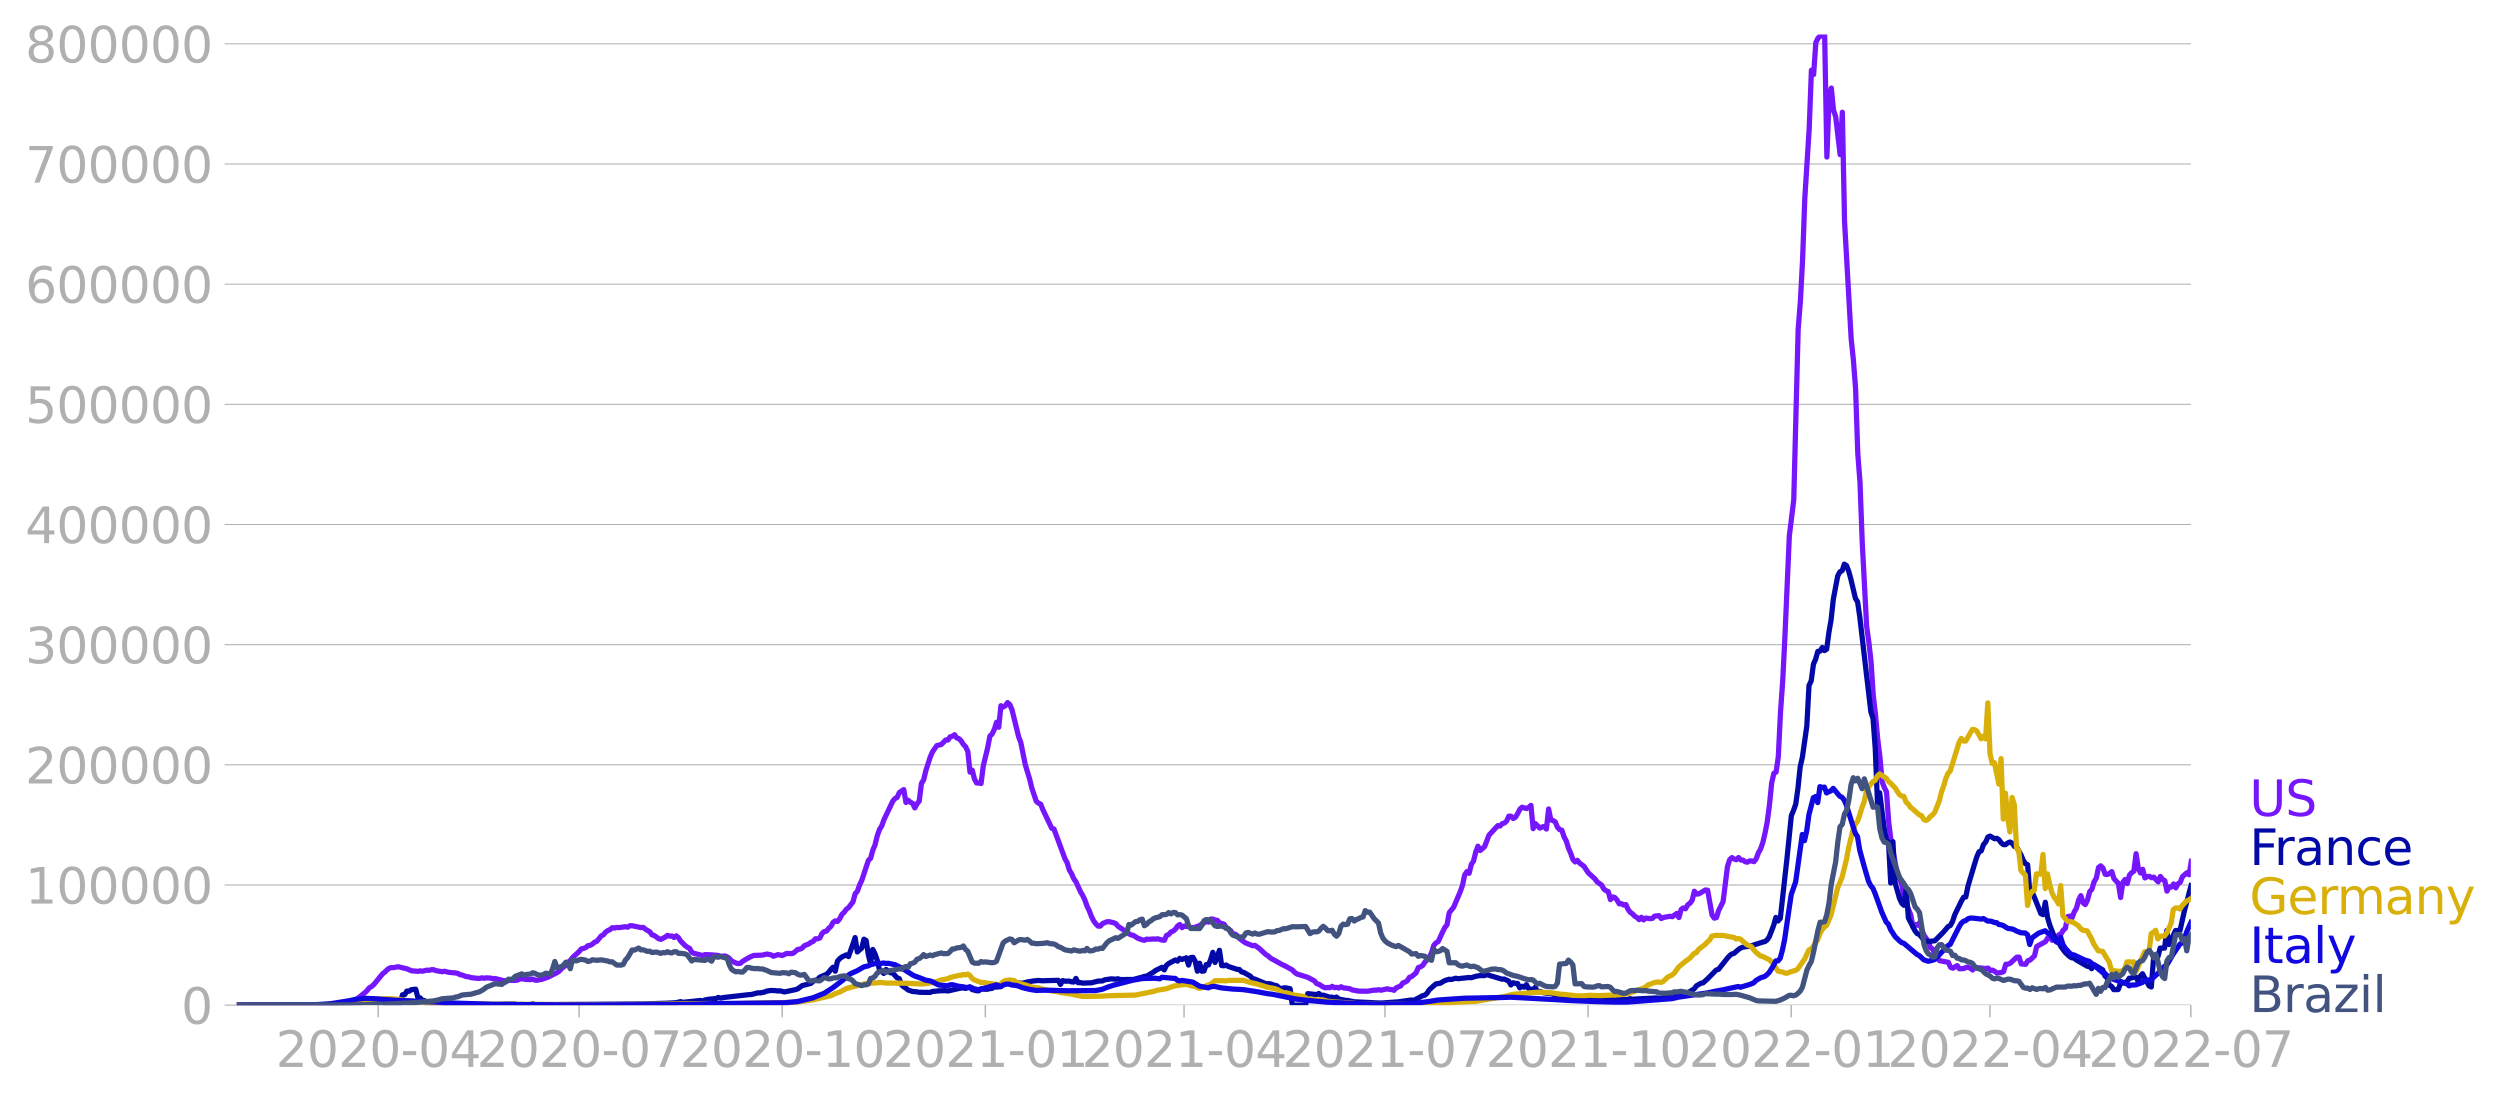 <svg xmlns:xlink="http://www.w3.org/1999/xlink" width="951.91" height="419.722" viewBox="0 0 713.933 314.791" xmlns="http://www.w3.org/2000/svg"><defs><style>*{stroke-linejoin:round;stroke-linecap:butt}</style></defs><g id="figure_1"><path d="M0 314.791h713.933V0H0v314.791z" style="fill:none" id="patch_1"/><g id="axes_1"><path d="M67.645 287.042h558V9.842h-558v277.2z" style="fill:none" id="patch_2"/><g id="matplotlib.axis_1"><g id="xtick_1"><g id="line2d_1"><defs><path id="mf3d13dfa58" d="M0 0v3.5" style="stroke:#b0b0b0;stroke-width:.4"/></defs><use xlink:href="#mf3d13dfa58" x="107.998" y="287.042" style="fill:#b0b0b0;stroke:#b0b0b0;stroke-width:.4"/></g><g style="fill:#b0b0b0" transform="matrix(.14 0 0 -.14 78.75 304.68)" id="text_1"><defs><path id="DejaVuSans-32" d="M1228 531h2203V0H469v531q359 372 979 998 621 627 780 809 303 340 423 576 121 236 121 464 0 372-261 606-261 235-680 235-297 0-627-103-329-103-704-313v638q381 153 712 231 332 78 607 78 725 0 1156-363 431-362 431-968 0-288-108-546-107-257-392-607-78-91-497-524-418-433-1181-1211z" transform="scale(.016)"/><path id="DejaVuSans-30" d="M2034 4250q-487 0-733-480-245-479-245-1442 0-959 245-1439 246-480 733-480 491 0 736 480 246 480 246 1439 0 963-246 1442-245 480-736 480zm0 500q785 0 1199-621 414-620 414-1801 0-1178-414-1799Q2819-91 2034-91q-784 0-1198 620-414 621-414 1799 0 1181 414 1801 414 621 1198 621z" transform="scale(.016)"/><path id="DejaVuSans-2d" d="M313 2009h1684v-512H313v512z" transform="scale(.016)"/><path id="DejaVuSans-34" d="M2419 4116 825 1625h1594v2491zm-166 550h794V1625h666v-525h-666V0h-628v1100H313v609l1940 2957z" transform="scale(.016)"/></defs><use xlink:href="#DejaVuSans-32"/><use xlink:href="#DejaVuSans-30" x="63.623"/><use xlink:href="#DejaVuSans-32" x="127.246"/><use xlink:href="#DejaVuSans-30" x="190.869"/><use xlink:href="#DejaVuSans-2d" x="254.492"/><use xlink:href="#DejaVuSans-30" x="290.576"/><use xlink:href="#DejaVuSans-34" x="354.199"/></g></g><g id="xtick_2"><use xlink:href="#mf3d13dfa58" x="165.374" y="287.042" style="fill:#b0b0b0;stroke:#b0b0b0;stroke-width:.4" id="line2d_2"/><g style="fill:#b0b0b0" transform="matrix(.14 0 0 -.14 136.126 304.68)" id="text_2"><defs><path id="DejaVuSans-37" d="M525 4666h3000v-269L1831 0h-659l1594 4134H525v532z" transform="scale(.016)"/></defs><use xlink:href="#DejaVuSans-32"/><use xlink:href="#DejaVuSans-30" x="63.623"/><use xlink:href="#DejaVuSans-32" x="127.246"/><use xlink:href="#DejaVuSans-30" x="190.869"/><use xlink:href="#DejaVuSans-2d" x="254.492"/><use xlink:href="#DejaVuSans-30" x="290.576"/><use xlink:href="#DejaVuSans-37" x="354.199"/></g></g><g id="xtick_3"><use xlink:href="#mf3d13dfa58" x="223.381" y="287.042" style="fill:#b0b0b0;stroke:#b0b0b0;stroke-width:.4" id="line2d_3"/><g style="fill:#b0b0b0" transform="matrix(.14 0 0 -.14 194.133 304.68)" id="text_3"><defs><path id="DejaVuSans-31" d="M794 531h1031v3560L703 3866v575l1116 225h631V531h1031V0H794v531z" transform="scale(.016)"/></defs><use xlink:href="#DejaVuSans-32"/><use xlink:href="#DejaVuSans-30" x="63.623"/><use xlink:href="#DejaVuSans-32" x="127.246"/><use xlink:href="#DejaVuSans-30" x="190.869"/><use xlink:href="#DejaVuSans-2d" x="254.492"/><use xlink:href="#DejaVuSans-31" x="290.576"/><use xlink:href="#DejaVuSans-30" x="354.199"/></g></g><g id="xtick_4"><use xlink:href="#mf3d13dfa58" x="281.387" y="287.042" style="fill:#b0b0b0;stroke:#b0b0b0;stroke-width:.4" id="line2d_4"/><g style="fill:#b0b0b0" transform="matrix(.14 0 0 -.14 252.14 304.68)" id="text_4"><use xlink:href="#DejaVuSans-32"/><use xlink:href="#DejaVuSans-30" x="63.623"/><use xlink:href="#DejaVuSans-32" x="127.246"/><use xlink:href="#DejaVuSans-31" x="190.869"/><use xlink:href="#DejaVuSans-2d" x="254.492"/><use xlink:href="#DejaVuSans-30" x="290.576"/><use xlink:href="#DejaVuSans-31" x="354.199"/></g></g><g id="xtick_5"><use xlink:href="#mf3d13dfa58" x="338.133" y="287.042" style="fill:#b0b0b0;stroke:#b0b0b0;stroke-width:.4" id="line2d_5"/><g style="fill:#b0b0b0" transform="matrix(.14 0 0 -.14 308.885 304.68)" id="text_5"><use xlink:href="#DejaVuSans-32"/><use xlink:href="#DejaVuSans-30" x="63.623"/><use xlink:href="#DejaVuSans-32" x="127.246"/><use xlink:href="#DejaVuSans-31" x="190.869"/><use xlink:href="#DejaVuSans-2d" x="254.492"/><use xlink:href="#DejaVuSans-30" x="290.576"/><use xlink:href="#DejaVuSans-34" x="354.199"/></g></g><g id="xtick_6"><use xlink:href="#mf3d13dfa58" x="395.509" y="287.042" style="fill:#b0b0b0;stroke:#b0b0b0;stroke-width:.4" id="line2d_6"/><g style="fill:#b0b0b0" transform="matrix(.14 0 0 -.14 366.261 304.68)" id="text_6"><use xlink:href="#DejaVuSans-32"/><use xlink:href="#DejaVuSans-30" x="63.623"/><use xlink:href="#DejaVuSans-32" x="127.246"/><use xlink:href="#DejaVuSans-31" x="190.869"/><use xlink:href="#DejaVuSans-2d" x="254.492"/><use xlink:href="#DejaVuSans-30" x="290.576"/><use xlink:href="#DejaVuSans-37" x="354.199"/></g></g><g id="xtick_7"><use xlink:href="#mf3d13dfa58" x="453.516" y="287.042" style="fill:#b0b0b0;stroke:#b0b0b0;stroke-width:.4" id="line2d_7"/><g style="fill:#b0b0b0" transform="matrix(.14 0 0 -.14 424.268 304.68)" id="text_7"><use xlink:href="#DejaVuSans-32"/><use xlink:href="#DejaVuSans-30" x="63.623"/><use xlink:href="#DejaVuSans-32" x="127.246"/><use xlink:href="#DejaVuSans-31" x="190.869"/><use xlink:href="#DejaVuSans-2d" x="254.492"/><use xlink:href="#DejaVuSans-31" x="290.576"/><use xlink:href="#DejaVuSans-30" x="354.199"/></g></g><g id="xtick_8"><use xlink:href="#mf3d13dfa58" x="511.523" y="287.042" style="fill:#b0b0b0;stroke:#b0b0b0;stroke-width:.4" id="line2d_8"/><g style="fill:#b0b0b0" transform="matrix(.14 0 0 -.14 482.275 304.68)" id="text_8"><use xlink:href="#DejaVuSans-32"/><use xlink:href="#DejaVuSans-30" x="63.623"/><use xlink:href="#DejaVuSans-32" x="127.246"/><use xlink:href="#DejaVuSans-32" x="190.869"/><use xlink:href="#DejaVuSans-2d" x="254.492"/><use xlink:href="#DejaVuSans-30" x="290.576"/><use xlink:href="#DejaVuSans-31" x="354.199"/></g></g><g id="xtick_9"><use xlink:href="#mf3d13dfa58" x="568.269" y="287.042" style="fill:#b0b0b0;stroke:#b0b0b0;stroke-width:.4" id="line2d_9"/><g style="fill:#b0b0b0" transform="matrix(.14 0 0 -.14 539.02 304.68)" id="text_9"><use xlink:href="#DejaVuSans-32"/><use xlink:href="#DejaVuSans-30" x="63.623"/><use xlink:href="#DejaVuSans-32" x="127.246"/><use xlink:href="#DejaVuSans-32" x="190.869"/><use xlink:href="#DejaVuSans-2d" x="254.492"/><use xlink:href="#DejaVuSans-30" x="290.576"/><use xlink:href="#DejaVuSans-34" x="354.199"/></g></g><g id="xtick_10"><use xlink:href="#mf3d13dfa58" x="625.645" y="287.042" style="fill:#b0b0b0;stroke:#b0b0b0;stroke-width:.4" id="line2d_10"/><g style="fill:#b0b0b0" transform="matrix(.14 0 0 -.14 596.397 304.68)" id="text_10"><use xlink:href="#DejaVuSans-32"/><use xlink:href="#DejaVuSans-30" x="63.623"/><use xlink:href="#DejaVuSans-32" x="127.246"/><use xlink:href="#DejaVuSans-32" x="190.869"/><use xlink:href="#DejaVuSans-2d" x="254.492"/><use xlink:href="#DejaVuSans-30" x="290.576"/><use xlink:href="#DejaVuSans-37" x="354.199"/></g></g></g><g id="matplotlib.axis_2"><g id="ytick_1"><path d="M67.645 287.042h558" clip-path="url(#pce2266fb86)" style="fill:none;stroke:#b0b0b0;stroke-width:.3;stroke-linecap:square" id="line2d_11"/><g id="line2d_12"><defs><path id="m2bb32ec527" d="M0 0h-3.5" style="stroke:#b0b0b0;stroke-width:.3"/></defs><use xlink:href="#m2bb32ec527" x="67.645" y="287.042" style="fill:#b0b0b0;stroke:#b0b0b0;stroke-width:.3"/></g><use xlink:href="#DejaVuSans-30" style="fill:#b0b0b0" transform="matrix(.14 0 0 -.14 51.737 292.361)" id="text_11"/></g><g id="ytick_2"><path d="M67.645 252.727h558" clip-path="url(#pce2266fb86)" style="fill:none;stroke:#b0b0b0;stroke-width:.3;stroke-linecap:square" id="line2d_13"/><use xlink:href="#m2bb32ec527" x="67.645" y="252.727" style="fill:#b0b0b0;stroke:#b0b0b0;stroke-width:.3" id="line2d_14"/><g style="fill:#b0b0b0" transform="matrix(.14 0 0 -.14 7.2 258.046)" id="text_12"><use xlink:href="#DejaVuSans-31"/><use xlink:href="#DejaVuSans-30" x="63.623"/><use xlink:href="#DejaVuSans-30" x="127.246"/><use xlink:href="#DejaVuSans-30" x="190.869"/><use xlink:href="#DejaVuSans-30" x="254.492"/><use xlink:href="#DejaVuSans-30" x="318.115"/></g></g><g id="ytick_3"><path d="M67.645 218.411h558" clip-path="url(#pce2266fb86)" style="fill:none;stroke:#b0b0b0;stroke-width:.3;stroke-linecap:square" id="line2d_15"/><use xlink:href="#m2bb32ec527" x="67.645" y="218.411" style="fill:#b0b0b0;stroke:#b0b0b0;stroke-width:.3" id="line2d_16"/><g style="fill:#b0b0b0" transform="matrix(.14 0 0 -.14 7.2 223.73)" id="text_13"><use xlink:href="#DejaVuSans-32"/><use xlink:href="#DejaVuSans-30" x="63.623"/><use xlink:href="#DejaVuSans-30" x="127.246"/><use xlink:href="#DejaVuSans-30" x="190.869"/><use xlink:href="#DejaVuSans-30" x="254.492"/><use xlink:href="#DejaVuSans-30" x="318.115"/></g></g><g id="ytick_4"><path d="M67.645 184.096h558" clip-path="url(#pce2266fb86)" style="fill:none;stroke:#b0b0b0;stroke-width:.3;stroke-linecap:square" id="line2d_17"/><use xlink:href="#m2bb32ec527" x="67.645" y="184.096" style="fill:#b0b0b0;stroke:#b0b0b0;stroke-width:.3" id="line2d_18"/><g style="fill:#b0b0b0" transform="matrix(.14 0 0 -.14 7.2 189.415)" id="text_14"><defs><path id="DejaVuSans-33" d="M2597 2516q453-97 707-404 255-306 255-756 0-690-475-1069Q2609-91 1734-91q-293 0-604 58T488 141v609q262-153 574-231 313-78 654-78 593 0 904 234t311 681q0 413-289 645-289 233-804 233h-544v519h569q465 0 712 186t247 536q0 359-255 551-254 193-729 193-260 0-557-57-297-56-653-174v562q360 100 674 150t592 50q719 0 1137-327 419-326 419-882 0-388-222-655t-631-370z" transform="scale(.016)"/></defs><use xlink:href="#DejaVuSans-33"/><use xlink:href="#DejaVuSans-30" x="63.623"/><use xlink:href="#DejaVuSans-30" x="127.246"/><use xlink:href="#DejaVuSans-30" x="190.869"/><use xlink:href="#DejaVuSans-30" x="254.492"/><use xlink:href="#DejaVuSans-30" x="318.115"/></g></g><g id="ytick_5"><path d="M67.645 149.78h558" clip-path="url(#pce2266fb86)" style="fill:none;stroke:#b0b0b0;stroke-width:.3;stroke-linecap:square" id="line2d_19"/><use xlink:href="#m2bb32ec527" x="67.645" y="149.78" style="fill:#b0b0b0;stroke:#b0b0b0;stroke-width:.3" id="line2d_20"/><g style="fill:#b0b0b0" transform="matrix(.14 0 0 -.14 7.2 155.1)" id="text_15"><use xlink:href="#DejaVuSans-34"/><use xlink:href="#DejaVuSans-30" x="63.623"/><use xlink:href="#DejaVuSans-30" x="127.246"/><use xlink:href="#DejaVuSans-30" x="190.869"/><use xlink:href="#DejaVuSans-30" x="254.492"/><use xlink:href="#DejaVuSans-30" x="318.115"/></g></g><g id="ytick_6"><path d="M67.645 115.465h558" clip-path="url(#pce2266fb86)" style="fill:none;stroke:#b0b0b0;stroke-width:.3;stroke-linecap:square" id="line2d_21"/><use xlink:href="#m2bb32ec527" x="67.645" y="115.465" style="fill:#b0b0b0;stroke:#b0b0b0;stroke-width:.3" id="line2d_22"/><g style="fill:#b0b0b0" transform="matrix(.14 0 0 -.14 7.2 120.784)" id="text_16"><defs><path id="DejaVuSans-35" d="M691 4666h2478v-532H1269V2991q137 47 274 70 138 23 276 23 781 0 1237-428 457-428 457-1159 0-753-469-1171Q2575-91 1722-91q-294 0-599 50Q819 9 494 109v635q281-153 581-228t634-75q541 0 856 284 316 284 316 772 0 487-316 771-315 285-856 285-253 0-505-56-251-56-513-175v2344z" transform="scale(.016)"/></defs><use xlink:href="#DejaVuSans-35"/><use xlink:href="#DejaVuSans-30" x="63.623"/><use xlink:href="#DejaVuSans-30" x="127.246"/><use xlink:href="#DejaVuSans-30" x="190.869"/><use xlink:href="#DejaVuSans-30" x="254.492"/><use xlink:href="#DejaVuSans-30" x="318.115"/></g></g><g id="ytick_7"><path d="M67.645 81.15h558" clip-path="url(#pce2266fb86)" style="fill:none;stroke:#b0b0b0;stroke-width:.3;stroke-linecap:square" id="line2d_23"/><use xlink:href="#m2bb32ec527" x="67.645" y="81.15" style="fill:#b0b0b0;stroke:#b0b0b0;stroke-width:.3" id="line2d_24"/><g style="fill:#b0b0b0" transform="matrix(.14 0 0 -.14 7.2 86.469)" id="text_17"><defs><path id="DejaVuSans-36" d="M2113 2584q-425 0-674-291-248-290-248-796 0-503 248-796 249-292 674-292t673 292q248 293 248 796 0 506-248 796-248 291-673 291zm1253 1979v-575q-238 112-480 171-242 60-480 60-625 0-955-422-329-422-376-1275 184 272 462 417 279 145 613 145 703 0 1111-427 408-426 408-1160 0-719-425-1154Q2819-91 2113-91q-810 0-1238 620-428 621-428 1799 0 1106 525 1764t1409 658q238 0 480-47t505-140z" transform="scale(.016)"/></defs><use xlink:href="#DejaVuSans-36"/><use xlink:href="#DejaVuSans-30" x="63.623"/><use xlink:href="#DejaVuSans-30" x="127.246"/><use xlink:href="#DejaVuSans-30" x="190.869"/><use xlink:href="#DejaVuSans-30" x="254.492"/><use xlink:href="#DejaVuSans-30" x="318.115"/></g></g><g id="ytick_8"><path d="M67.645 46.834h558" clip-path="url(#pce2266fb86)" style="fill:none;stroke:#b0b0b0;stroke-width:.3;stroke-linecap:square" id="line2d_25"/><use xlink:href="#m2bb32ec527" x="67.645" y="46.834" style="fill:#b0b0b0;stroke:#b0b0b0;stroke-width:.3" id="line2d_26"/><g style="fill:#b0b0b0" transform="matrix(.14 0 0 -.14 7.2 52.153)" id="text_18"><use xlink:href="#DejaVuSans-37"/><use xlink:href="#DejaVuSans-30" x="63.623"/><use xlink:href="#DejaVuSans-30" x="127.246"/><use xlink:href="#DejaVuSans-30" x="190.869"/><use xlink:href="#DejaVuSans-30" x="254.492"/><use xlink:href="#DejaVuSans-30" x="318.115"/></g></g><g id="ytick_9"><path d="M67.645 12.519h558" clip-path="url(#pce2266fb86)" style="fill:none;stroke:#b0b0b0;stroke-width:.3;stroke-linecap:square" id="line2d_27"/><use xlink:href="#m2bb32ec527" x="67.645" y="12.519" style="fill:#b0b0b0;stroke:#b0b0b0;stroke-width:.3" id="line2d_28"/><g style="fill:#b0b0b0" transform="matrix(.14 0 0 -.14 7.2 17.838)" id="text_19"><defs><path id="DejaVuSans-38" d="M2034 2216q-450 0-708-241-257-241-257-662 0-422 257-663 258-241 708-241t709 242q260 243 260 662 0 421-258 662-257 241-711 241zm-631 268q-406 100-633 378-226 279-226 679 0 559 398 884 399 325 1092 325 697 0 1094-325t397-884q0-400-227-679-226-278-629-378 456-106 710-416 255-309 255-755 0-679-414-1042Q2806-91 2034-91q-771 0-1186 362-414 363-414 1042 0 446 256 755 257 310 713 416zm-231 997q0-362 226-565 227-203 636-203 407 0 636 203 230 203 230 565 0 363-230 566-229 203-636 203-409 0-636-203-226-203-226-566z" transform="scale(.016)"/></defs><use xlink:href="#DejaVuSans-38"/><use xlink:href="#DejaVuSans-30" x="63.623"/><use xlink:href="#DejaVuSans-30" x="127.246"/><use xlink:href="#DejaVuSans-30" x="190.869"/><use xlink:href="#DejaVuSans-30" x="254.492"/><use xlink:href="#DejaVuSans-30" x="318.115"/></g></g></g><path d="m67.645 287.042 28.373-.097 2.522-.184 1.26-.311 1.892-.964 2.522-2.022.631-.6.63-.792.631-.354.63-.54 2.523-3.091.63-.475.63-.643.631-.472.63-.179.631.006 1.261-.256 2.522.598 1.261.546 1.892.18.63-.145.63.11 1.262-.309.63.056.63-.175.631-.027.63.266 1.262.222.63.111.63-.143 1.262.313 1.891.185.63.096.631.378.63.113 1.262.476.63.031.63.22 1.892.224.63.001.631-.158.63.14.631-.137 1.261.086.631.19.63-.071 2.523.634 1.891-.142.63.062 1.262-.086.63-.327.63-.067 1.262.192 1.26.034.631-.125.63.277.631.043.63-.19.631-.053 1.892-.67 2.522-1.277.63-.431.63-.695 1.262-.994.63-.882.63-.438.631-.837 1.892-1.739.63-.767.63-.12.631-.255.63-.53.631-.091.63-.363.631-.548.63-.231 1.262-1.562.63-.314.63-.794.631-.413.63-.28.631-.547.63.117.631-.19.631.058 1.891-.262.631.143.63-.425.631.006 2.522.53.63-.066.631.518 1.261.753.63.884.631.155 1.261.924.63.196 1.262-.663.63-.487.63.23.631-.043.63.418.631-.468.63.566.631.96 1.261 1.267.63.459.631.32.63 1.104.631.33 2.522.623.63-.264 1.892.072 1.892.165.63.264 1.261-.117.63.245.631.432.63.747 1.262.589.63.182.63-.097.631-.547 1.892-1.132 1.261-.56 2.522-.103 1.261-.313 1.261.259.63.384 1.262-.464 1.26.251 1.262-.59 1.26.05.631-.123 1.261-1.085.63-.08.631-.299.63-.675 1.262-.505.63-.456.63-.277.631-.74.63.026.631-.258.63-1.265.631-.57.63-.11.631-.789.63-.563.631-1.154.63-.432.631.163.63-.759.631-1.263.63-.573.631-.891.63-.44 1.262-1.671.63-2.331.63-.676.631-1.803.63-1.334 1.892-5.721.63-.578.631-2.325.63-1.506.631-2.571.631-1.814.63-.982.631-1.771 2.522-5.297.63-.773.631-.336.63-1.394 1.262-.84.63 3.678.63-.635.631.568.63.306.631 1.304.63-1.155.631-.782.63-5.048.631-1.016.63-2.637 1.262-3.898.63-1.468 1.261-1.793 1.261-.297 1.261-1.305.63.036.631-.921.63-.162.631-.444.63.916.631.216.63.636.631.999.63.655.631 1.338.63 5.92.631-.567.63 2.511.631 1.155.63-.002.631.154.63-5.007 1.262-5.224.63-3.306.63-.598.631-1.318.63-2.033.631 1.414.63-6.135.631.37.63-.366.631-.905.631.542.63 1.492 1.892 7.685.63 1.681 1.262 6.278 1.26 4.165.631 2.61 1.261 3.721.63.55.631.29.63 1.564 1.892 3.974.63 1.338.631.21 3.153 8.505.63 1.149.63 2.084.631 1.061.63 1.426.631.895 1.261 2.776.63 1.036.631 1.34.63 1.773.631 1.296.63 1.677.631 1.246.63.832.631.64.63-.002.631-.718 1.261-.533.63-.013 1.262.294.63.247.63.757 2.523 1.672.63.498.63.311.631.143 1.261.806 1.261.465.631.114.63-.34.631.07 1.261-.103.63.048.631-.1 1.261.367.63.06.631-1.397.63-.257.631-.722.63-.255.631-.536.63-.904.631-.433.63.893.631-.452.63.115.631-.04.63.411 1.262-.115.63-.306.63-.158.631-.526.63-.277.631-.467.63.24.631-.883.63.009.631.298.63.063.631.737 1.261.356.63.902.631.552.63.356.631 1.01.63.024.631.445.63.797 1.262.947.63.387 1.892.745.63-.115 1.261.909 1.892 1.738.63.377.631.6 3.153 1.757 1.26.604 1.892 1.06.63.657.631.467 3.153.98 1.891 1.025.63.765.631.183 1.261.8.63.215.631-.112.63.065.631-.382.63.383.631-.09.63.177.631-.357.63.315 1.262.149.63.113.63.327 1.892.347 2.522.036 1.892-.316.63.016.63-.148.631.162 1.892-.416.63.194.63.017.631.23.63-.727 1.262-.518.63-.874.631-.23.63-.367.631-1.005.63-.209 1.262-1.08.63-1.496.63-.196.631-.42.63-.952.631-.647.63-.815.631-1.204.63-2.093.631-.718.63-.374 1.262-2.736.63-1.267.63-.785.631-3.463 1.261-1.556 1.892-4.442.63-1.82.63-2.964.631-.937.63.475.631-2.521.63-.983.631-2.55.63-1.685.631 1.23 1.261-1.078 1.261-3.302 2.522-2.73.63.127.631-.68.63-.19.631-.557.63-1.4.631.02.63.652.631-.382.63-1.03.631-1.25.63-.565 1.262.386.63-.344.631-.564.63 6.642.631-1.432 1.261 1.29.63-.322.631-.158.63.743.631-5.738.63 3.126.631.18.63.375.631 1.527.63.694.631.17.63 1.911.631 1.16.63 2.054.631 1.452.63 1.769.631.71.63-.463.631.777 1.261.929 1.261 1.898 1.892 1.709.63.859 1.261.886.63 1.147.631.46.63.25.631 2.297.63-.753.631.182.63.714.631 1.075.63-.046.631.392.63-.141.631 1.406.63.826.631.434.63.664.631.36.63.613.631-.668.63.748.631-.536 1.261.188.63-.092.631-.645 1.261-.136.631.832.63-.311 1.892-.335.63.123 1.262-.935.63 1.166.63-2.287.631-.446.63.241.631-1.141.63-.437.631-.872.63-2.558.631.816.63-.07 1.892-1.106.63.062 1.262 7.057.63.923.63-.162.631-2.044 1.261-2.514 1.261-10.036.63-1.951.631-.59.63.422.631.188.63-.627.631.702.63.02.631.478.63.14.631-.382.63.022.631.199.63-.843.631-1.688.63-1.136.631-1.809.63-2.674.631-3.265.63-4.798.631-6.277.63-2.738.631-.339.63-4.372.631-12.771.63-8.952.631-12.666 1.261-28.73 1.261-10.278 1.261-48.758.631-7.869.63-11.976.631-17.459 1.261-20 .63-16.615.631 1.218.63-9.118.631-1.29 1.261-1.025.63.257.631 34.745.63-16.771.631-2.917.63 6.312.631 1.91 1.261 10.793.63-12.11.631 31.2 1.892 33.46.63 6.073.63 8.21.631 18.563.63 8.195.631 17.01 1.261 24.053.63 4.52.631 5.612.63 9.615.631 5.454.63 6.934.631 5.084.63 7.168.631 1.694.63 1.234.631 8.664.63 5.064 1.892 10.193.63 1.003.631 1.731.63 4.289.631 1.07 1.261 3.161.63 3.474.631-.785.63.235.631-.775.631 2.1.63 1.552.631.906.63 1.135.631 1.593.63.285.631 1.704 1.261 1.606 2.522.475.63 1.408.631.266 1.261-.735.63.9 1.262-.053.63-.337.63-.009.631.251.63.5.631-.739 3.153.325.63-.13.63.696.631-.116.63.345.631.493 1.261-.16.63-.245.631-2.099.63-.045.631-.234 1.892-1.765.63-.004.63 1.942 1.262.117.63-1.035.63-.173 1.262-1.205.63-2.678 2.522-1.388.63-1.035.631-.768.631 1.413 1.261-.367.63-1.202.631-.21.63-1.08.631-.553.63-3.315.631-.188.63.535.631-1.736.63-1.015.631-2.364.63-1.249.631 2.028.63.528.631-1.292.63-2.386.631-.703.63-2.136.631-1.038.63-3.026.631-.482.63.615.631 1.776.63.076.631-.311.63-.507.631 2.01 1.261 1.372.63 4.009.631-4.284.63-.853.631 1.166.63-2.43.631-.673.63-.44.631-4.99.63 4.11.631 1.385.63-1.04.631 2.452.63-.37.631-.086.63.396.631-.165 1.261 1.35.63-1.543.631.868.63.326.631 2.993.63-1.202.631.041.63-.884.631 1.115.63-1.163.631-.446.631-1.593 1.261-1.106.63.563.631-3.823h0" clip-path="url(#pce2266fb86)" style="fill:none;stroke:#7516fd;stroke-width:1.5;stroke-linecap:square" id="line2d_29"/><path d="m67.645 287.042 27.742-.091 4.414-.334 1.26-.064 1.892-.23 1.892-.275.63-.145 1.262-.063.63-.264.63-.093.631.09.63-.07.631 1.064 1.261.17.63.305h1.892l.63-.523.631-2.446.63-.024.631-1.026.63.032.631-.431 1.261-.132.63 2.434.631.034.63.725.631.069.63.7.631-.045 1.261.127 1.261-.084.63.16.631-.144 1.261.156.63.013 1.262.252.63-.274 10.088.28 5.045-.15 1.891.008.63.167 1.262-.05 1.26.055 1.262-.052.63-.19.63.197 6.936-.016 23.96-.17 6.935-.216 2.522-.143 1.261-.302.63.202 1.892-.197 1.892-.197 1.26-.138.631.171.63-.315 1.262-.228 1.891-.161.63-.334.631.201 1.261-.214 6.936-.79.63-.024 1.892-.496.63.039 1.262-.256.63-.278 1.261-.173 1.261.056.63.101.631-.055 1.261.321 3.153-.657.63-.214 1.261-.92 2.522-.656.63-.606 1.262-.493.63-.679 1.892-.798.63-.542.63-.843.631-.644.63 1.138.631-2.878.63-.69.631-.498 1.261-.61.63.498 1.262-3.56.63-1.87.63 4.101 1.262-1.11.63-2.528.63.373.631 4.15.63 2.451.631-4.045.63 1.238.631 1.805.631 2.681 1.261 1.115.63-1.127.631.371.63.577.631.043 1.261 1.39.63.244.631 1.75.63.592.631.382.63.514 1.262.42 1.26.109.631.124 3.153.038.63-.274 1.892-.173 1.891-.07.63.114 3.784-.86.63-.006.63.134 1.262-.378.63.703 1.261.335.63.018.631-.565 1.261.129.63-.019.631-.177.63-.048.631-.458.63.065 1.262-.111.63-.82.63-.168 4.415-.018h.63l1.261-.347 1.892-.297 1.26-.113 1.262.083 1.26-.05 1.892-.045 1.261-.032.63 1.166.631-1.097.63.17 1.262-.017.63.212.63.049.631-1.033.63 1.221.631-.031.63.149 2.523-.084 1.891-.487 1.261-.042.63-.318 1.262-.195.63-.085 1.261.099.63-.132.631.232 3.783-.023 2.522-.666.631-.227.63-.045 1.892-1.112.63-.492 1.892-.938.63.752.631-1.318.63-.519 1.892-1.005.63.328.631-.785.63.31 1.262-.48.63 2.08.63-2.132.631-.083.63 1.112.631 2.849.63-2.273.631 2.28.63-.06.631-1.827.63.11.631-1.523.63-2.088.631 2.892 1.261-3.468.63 4.34.631.09.63-.243.631.42 2.522.827.63.037.631.674.63.166 1.892 1.072.63.715.631.107 2.522 1.053.63.24 1.262.062 1.261.446.63.11.631.593.63.25.631-.24.63-.003 1.262.245.63 4.7h3.783l.63-3.293 2.523.273.63-.328.63.554.631-.08 1.892.622.63-.04.63.188.631-.207.63.543 1.892.391.63.023 1.892.379 6.936.346 1.26-.012 4.414-.313 3.784-.535.63.13 2.522-1.348.63-.144.631-.552.63-.986 1.892-1.68 1.261-.192 1.261-.748 1.261-.403.63.092 1.262-.375.63.138 3.153-.343.63.068 1.261-.4 1.261-.232 1.261.03.63-.303 4.414 1.314.63-.04 1.262.59.63 1.103.63-.633.631.18.63.01.631 1.27.63-.462.631.27.63-.723.631 1.093 1.261.385.631-.712.63 1.334.631-.195 1.261.431 1.261.155.63.005 1.262.455 3.152.614.63-.33.631.346 7.566.652.63-.17 3.784.036.63.398.63-.218 1.262-.076 1.891.015.63-.22.631.166 2.522-.15 4.414-.22.63.229 2.522-.558 1.262-.126.63-.512 1.261-.24.63.255 1.262-.44.63-.051 1.892-1.152.63-.852 1.261-.75.63-.099 1.262-1.122 2.522-2.575.63-.157 2.522-3.181.63-.705.631-.518.63-.151 1.262-1.114.63-.414.63-.26 1.262-.203.63-.023 3.783-1.224.63-.148.631-.464.63-.912 1.262-3.27.63-2.259.63 1.019.631-.753 1.261-11.315.63-5.633 1.262-12.382.63-1.507.631-1.814.63-4.519.631-6.083.63-2.763 1.262-8.852.63-11.651.63-1.297.631-4.747.63-1.45.631-2.23.63-.073.631-1.026.63.88.631-.427.63-4.728.631-3.661.63-5.83 1.262-6.688.63-1.153.63-.335.631-1.866.63.433.631 1.653.63 2.311 1.262 5.349.63 1.03.63 4.345 3.153 27.043.63 1.941.631 8.63.63 15.393.631-2.84 1.261 9.987.63 3.377.631.796.63 11.604.631-11.807.63 11.8 1.262 4.437.63 1.35.63.595.631-4.685.63 8.303 1.892 3.672.63.805.631.231 1.261 1.583.631.354 1.261.016 1.261-.161 2.522-2.553 1.261-1.497.63-.31.631-1.16.63-1.894 1.892-3.903.63-1.09.631-.094.63-3.128 1.892-6.336.63-2.03.631-1.417.63-.258.631-1.789.63-.733.631-1.43.63-.267 1.262.75.63-.113.63.389.631.888.63.522.631.003.63-.474.631-.264.63.322.631.931.63.22 1.262 2.21.63 1.48.63 1.03.631.28.63 8.102.631-.455 2.522 6.33.63.282.631-3.53.63 4.314.631 2.156 1.261 3.266.631 1.09.63.26.631 1.49 1.261 1.734 1.261 1.19.63.362.631.069.63.522 3.153 1.819.63.069.631.624.63-1.171 2.523 1.5.63 1.744.63.561.631 2.076.63.324.631.957 1.261-.026.63-1.683 1.892-.557.63-.996.631-.077.63-.202.631-.076.63 1.153.631-1.357.63-.725 1.892 3.473.63.304.631-8.086.63.092.631-.634.63-2.477 1.262-.004.63-4.998.63 3.975 1.892-3.994h1.261l1.261-5.648 1.892-7.157h0" clip-path="url(#pce2266fb86)" style="fill:none;stroke:#0309a6;stroke-width:1.5;stroke-linecap:square" id="line2d_30"/><path d="m67.645 287.042 27.742-.099 3.783-.226 3.783-.67 3.153-.669 5.044-.203 2.522.209 5.044.688 4.414.235 8.827.4 27.112.16 3.783-.026 5.044.062 14.502-.052 19.545-.273 3.783.06 5.044-.048 16.394-.375 5.044-.696 5.044-1.16 1.26-.612 1.262-.436 1.891-.995 1.892-.527 1.26-.304 2.523-.599 3.783-.27.63-.045 1.261.17 1.262.008 4.413.034 4.414.22 1.26-.112 1.262-.211.63-.022 1.892-.57.63-.25 1.892-.336.63-.338 2.522-.617.63-.014.631-.25.63.147.631-.259.63.404.631.826.63.442 1.892.715.63-.017 2.523.438 1.26.109.631.302.63-.438.631-.588.63-.325 1.262-.175 1.261.14.63.466.631.295 2.522.66 1.261.455 1.261.19.63.02 1.262.38 3.152.635.63.015 1.262.335 2.522.323 3.783.786 5.044-.068 1.891-.105 2.522-.101 5.675-.119 5.044-1.017 1.261-.393 1.261-.198 1.261-.215 1.892-.671 1.26-.275 1.892-.242.63-.016.631.115.63.244 1.262.198.63.362.63.19.631-.175 1.892-.802.63-.193 1.261-1.031 2.522.02.63.059.631-.157 4.414-.008 1.891.61 1.892.426 3.152.966 1.892.332.63.222 1.892.936 1.261.168 1.892.567 1.26.127 1.262.247 1.26.706 3.153.33.63-.113.631.082 1.261.36 3.783.329 2.522.12 2.522.286 5.044.143 8.197-.016 5.675-.18 14.501-.65 8.197-1.4 2.522-.61 5.674-.504 1.892-.134 2.522.16 1.261.073 1.892.332 1.26.087 3.784.414 1.891-.006 1.892-.154 1.26.075 1.892.006 5.044-.22 1.892-.2.63-.09 3.783-1.402.63-.182.631-.304.63-.586 1.892-.718.63-.151.631-.017.631.138.63-.29 1.261-1.221 1.262-.613.63-.54 1.261-1.742 1.892-1.596 1.26-.897 1.262-1.389.63-.212.63-.924 1.892-1.448.63-.69.631-.519.63-1.149 1.262-.239 1.26.042.631-.015 2.522.48.63.074.631.475.63-.118.631.127 1.261 1.17.63.462 1.262.556.63.897.63.683 1.262 1.04.63.16 1.892.917.63.576.63.762 1.262 1.953 1.26.222.631.275.63.106 1.262-.49 1.261-.344.63-.465 1.892-2.722 1.261-2.624.63-.33.631-.742.63-1.055.631-.837.63-1.76.631-1.084.63-.782.631-.436 1.261-2.971 1.892-7.721 1.26-3.048 1.262-5.11.63-3.412 1.261-5.083.63-1.644.631-.731.63-1.748.631-2.182.63-1.617.631-2.877.63-1.404 1.262-1.527.63-.342.63-1.262.631-.576 1.892 1.212.63.921.63.508 1.262 1.3 1.26 2 .631.35.63.127.631 1.633.63.535.631.947.63.456 1.262 1.146.63.565.631.186.63 1.11.631.277.63-.336.631-.803.63-.44.631-.788 1.261-3.144.63-2.553.631-1.728.63-2.2.631-1.456.63-.684 2.523-8.139.63-1.135.63.727.631.003 1.892-3.323.63.066.63.402 1.262 2.225.63-.749.63.748.631-10.25.63 14.537.631 2.724.63-.194 1.262 6.102.63-7.267.63 17.266.631-7.389.63 6.912.631 4.137.63-9.826.631 2.046.63 12.322.631.902.63 5.544.631.77.63.505.631 8.723.63-2.938.631-1.027.63-.238.631-4.78 1.261.05.63-5.605.631 9.735.63-4.188.631 2.946.631 2.343.63 1.346.631.787.63 1.14.631-5.226.63 8.608 1.262 1.548.63.158.63.034.631.292 1.261.824.63.788.631.51 1.261.166 1.261 2.268.63 1.483 1.262 1.94 1.26.166 1.892 3.124.63 2.307 1.262.172 1.26.15.631-.286.63-.431.631-2.002.63-.055.631.133.63-.128.631 2.948 2.522-5.798 1.261-.098.63-5.103.631-.377.63-.564.631 2.44.63-.732 1.262-.077.63-.846 1.261-2.8.63-3.924.631-.445h.63l.631.301.631-.943 1.261-1.374.63-.24.631-.458h0" clip-path="url(#pce2266fb86)" style="fill:none;stroke:#d8b009;stroke-width:1.5;stroke-linecap:square" id="line2d_31"/><path d="m67.645 287.042 22.068-.107 3.783-.243 1.26-.11 5.045-.81 1.891-.416 2.522-.253 2.523.085 5.674.44 12.61.554 3.153.22 13.24.423 20.177.141 3.152-.01 3.783.018 27.112-.099 4.414-.153 3.783-.117 20.176-.233 3.783-.359 4.414-1.089 2.522-1.02.63-.244 2.522-1.617 3.153-2.397 1.26-1.179.631-.423 1.892-.836 1.891-1.1 1.261-.281.63-.336 1.892-.44.631.125 1.261-.17.63.143.631-.065 1.261.268.63.122 1.892.933 3.153 1.992.63.321 1.261.442 1.892.75 1.26.218.631.22 1.261.696.63.264 2.523.184.63-.236.63-.06 1.892.477 1.261.132.63.18.631.009.63-.179 1.262.592 1.26.215.631-.112 1.261-.422.63-.07.631-.26 1.261-.313.63-.202 1.262.477.63-.4.63-.214.631-.085.631.056.63.223 1.261.125.631.18 1.261.48 1.892.448 1.891.314 1.892-.07 2.522.036 4.413.124 8.197-.063 1.891-.372 1.261-.512 1.892-.637 5.674-1.453 1.261-.208 1.261-.254 3.784-.075 1.26.165.631-.453 3.153.312.63.021.63.569.631.132.63-.13 2.523.384.63.109 1.892 1.15 2.522.484.63-.278.63-.122.631.013 1.892.403 3.152.328 1.261.053 1.892.125 3.783.573 3.152.582 1.261.149 6.936 1.401 3.783.421 5.044.448 13.24.583 6.936-.03 5.045-.265 3.783-.503 2.522-.415 7.566-.506 8.196-.162 2.522-.043 2.522-.086 12.61.686 4.414.268 5.675.24 4.413.141 3.153.073 3.152-.019 12.61-.978 1.892-.437 8.197-1.206 2.522-.53 1.891-.338 4.414-.96.63.21 2.522-.75 1.261-.499.63-.666 1.262-.742 1.26-.421.631-.496.63-.644 1.262-1.984.63-1.31.63-.028.631-.716.63-2.33.631-3.023 1.261-8.632.631-4.239 1.261-3.603 1.892-13.532.63 1.763.63-2.759.631-4.633 1.261-4.855.63-.35.631 1.71.63-4.539.631.226.63-.09.631 1.668.63-.373.631-.233.63-.7 1.892 2.247.63.28.631.826.63 1.472 1.892 6.078.63 1.881.631.983.63 3.822 1.262 4.642 1.26 4.299.631 1.233.63.786.631 1.514 1.892 5.286 1.26 2.822.631.63.63 1.539 1.262 1.958 1.26 1.241.631.497.63.21 3.784 3.208.63.304 1.261 1.187 1.261.423 1.262-.295.63-.215 3.783-3.978.63-.345 2.523-4.992.63-1.031.63-.566.631-.184.63-.514.631-.206.63-.014 1.892.21.63.092.631-.166 1.261.747.63-.032.631.157.63.275.631.011.63.558.631.075.63.208 1.262.803 1.26.182.631.239.63.357 1.262.484 1.26.076.631.496.63 2.78.631-1.855 1.892-1.388 1.891-.684.63.589.631.292 1.261 1.537.631.748.63.305.631-1.59.63 2 .631 1.045 1.261 1.385.63.508.631.081 3.153 1.48 1.26.35 3.784 3.214.63.184.63.695.631.333.63.483 1.892.675.63.107 1.262.556.63.154.63.595.631-.205 1.261-.057 1.892-.675.63-.604.63.017 1.262-.286 1.891-1.702 1.892-2.04.63-.306 1.892-3.228 1.891-2.805.631-.398.63-1.024.631-1.99 1.261-2.808h0" clip-path="url(#pce2266fb86)" style="fill:none;stroke:#1007e1;stroke-width:1.5;stroke-linecap:square" id="line2d_32"/><path d="m67.645 287.042 35.939-.107 5.675-.17 5.674-.265 3.153-.146 1.26-.119 4.414-.391 1.261-.28 1.261-.343 3.153-.249.63-.23.63-.082 1.262-.508 1.891-.187.63-.037 2.523-.728 1.26-.75.631-.53 2.522-1.003 1.892.206.63-.5.631-.25.63-.75.631.06.63-.114.631-.753 1.261-.465.63-.256.631.418.63-.233 1.262-.109.63-.377.63.16.631.383 1.261.184 1.261-.616 1.261.296.63-1.558.631-2.073.63 1.794 1.262-.3.63-.496.63-.782.631.548.63 1.304.631-2.582.63.326.631-.008.63-.284.631-.144 1.261.255.63.377.631-.142.63-.345 1.262.148 1.26-.13 1.892.337.63.25.631-.035 1.261.926 1.261.02.631-.197.63-1.275.631-.669 1.261-2.16.63.036 1.262-.605.63.525.63-.036 1.262.472.63-.068.63.387 1.262-.146 1.26.388.631-.238.63.066.631-.314.63.283.631.06.63-.33h.631l.63.466.631-.014 1.261.165.63.311 1.262 1.707.63-.442 3.153.3.63-.576 1.261.782.63-1.31 1.262.181.63-.223 1.261.391.63-.006.631 1.995.63 1.252.631.46.63.296.631-.098.63.15.631.032.63-.544.631-.773.631-.01.63.214 1.261.149.631-.07.63.146.631-.02 1.261.439 1.261.601 2.522.214.63-.185 1.262.06.63.248.63-.45 1.262.16.63.44.63.249.631-.036.63-.17 1.262 1.744.63.151.63-.176.631-.042.63.145.631.007 1.261-.9.63.098.631.278.63-.07.631-.205 1.261-.11.63-.305 1.262-.217.63.277.63.58.631.1.63.508.631.755 1.261.387.63.204.631-.225.63-.015.631-.253.63-1.561.631-.144.63-.494.631-.907.631-.419 1.261-.28.63.535.631-.417 2.522-.488.63-.118.631.047.63-.485.631-.246.63.258.631-1.042.63-.152.631-.271.63-.856.631-.188.63-.454.631-.694.63.55 1.262-.43.63.206.63-.3 1.892-.507.63.216 1.262-.029.63-.565.63-.743.631-.015.63-.29 1.262-.133.63-.423.63 1.002.631.514 1.261 3.058.63.337 1.262.024.63-.486.63.183.631-.086 1.892.246.63-.084.63-.339 1.892-5.205.63-.58 1.262-.591.63.131.631.963 1.261-.812.63-.117 1.262.2.63-.228.63.46.631.612.63.008.631.142 1.261-.052 1.261-.103.63-.142.631.254 1.261.13.63.261.631.508.63.18 1.262.716 1.891.328.63-.328 1.262.307.63.07.63-.223.631.136.63-.69.631.681.63.007.631-.158.63-.368.631.06.63-.296.631.084 1.261-1.616.63-.551 1.892-.905.63.19 1.892-1.194.63-.416.631-2.369.63.186 1.262-.988.63-.052.631-.488.63-.169.631 1.875.63-.38.631-.703.63-.352.631-.532.63-.284 1.262-.334.63-.571.63.021.631-.11.63-.507.631.388.63-.419.631.024.63.655.631-.06.63.106 1.262 1.052.63 2.076.63.718 2.523.024.63-.918.63-1.334.631-.336 1.261.27 1.261 1.542.63.182.631-.098.63.016.631.154.63.49.631.031.63 1.131.631.74 1.892.692 1.26-.318.631-1.005.63-.134 1.262.483.63-.324.63.31.631.044 2.522-.755.631.131 1.261-.022.63-.379.631-.052 1.261-.512.63.035 1.892-.592 1.261.036 2.522-.1 1.261 2.04.63-.39.631-.146.63.043.631-.239.63-.786.631-.565.63.525.631.696.63.054.631-.152.63 1.137.631.56.63-.744.631-2.115.63-.594.631.165.63-.146.631-1.54.63-.082.631.723.63-.448.631-.204.63-.372.631-.133.63-1.82.631.448.63-.006 1.262 1.845 1.26 1.273.631 2.858.63 1.483.631.76.63.562 1.262.66 1.26.411.631-.344 3.153 1.8.63.644 1.262-.107.63.761.63-.24 1.262.239.63.854.63.012.631.28.63-3.147.631.705.63-.074.631-.23.63-.61 1.262.792.63 3.272 1.892.002.63.543.63.32.631.09 1.261-.33.63.316.631.163.63-.145 1.262.428 1.26.975.631.007 1.261-.304.63-.232 1.262-.067.63.195.63-.009.631.125.63.353.631.5 1.892.682 1.26.271 1.892.642 1.261.332.631-.069.63.13 1.261 1.215.631-.284 1.261.672.63.236 1.892.12.63-.128.631-.926.63-5.447 1.892-.184.63-.947.631.516.63.818.631 5.442 1.892-.061.63.77.63.145 1.892.087.63-.106.631-.258.63-.082.631.36 1.892-.106.63.222.63.725.631.5.63-.031 1.892.564.63-.114 1.262-.648.63-.086.63.044.631-.105 1.892.149.63-.07.63.162 2.523.207.63.364 1.892.046 1.892-.145.63-.289.63.066 1.262-.191 1.891.358.63.257 1.262.295 1.26.165 1.262-.107.63-.288 3.153.143.63-.017 1.261.105 2.522.017 1.261-.068 1.261.262 2.522.716 1.892.78.63.132 5.044.116 1.261-.384 1.261-.581 1.261-.753.631-.005.63.155.631-.23.63-.497.631-.641.63-1.138 1.262-4.835.63-1.365.63-1.092.631-2.651 1.261-6.233.63-2.344.631.036.63-.177.631-1.983.63-3.29.631-5.277 1.261-6.474.63-5.713.631-4.388.63-.65.631-2.938.63-1.09.631-2.937.63-4.387.631-1.985.63.9.631-.748 1.261 2.982.63-2.816 2.523 8.119.63-.306.63.321.631 6.104.63 2.685.631 1.135.63.159.631.502.63 2.563 2.523 6.907 1.26 1.808.631 1.064.63.547.631 1.187 1.261 3.771.63.666.631 1.005.631 3.981.63 5.086.631 1.75.63.935.631.35.63.564.631-.075.63-2.56.631-.888.63-.046 1.262 1.584.63.094.63.235.631 1.215.63-.095.631.836.63.1.631.4.63.021.631.208.63.4.631.049.63.335.631.872.63.505 1.262.348 1.26 1.241 1.262.662.63.601.63.168.631-.228.63.129 1.262.56 1.26-.37h.631l1.261.45.63.009.631.154 1.261 1.735.63.229.631-.027.63.404.631-.495 1.261.473.63-.213.631-.054.63.098.631-.392.63.774.631-.061 1.892-.821 2.522-.011.63-.275 1.262.04.63-.157.63.064.631-.163.63.016.631-.288.63-.134.631-.015.63-.186 1.262 2.135.63 1.046.63-1.711.631.85.63-1.103.631.036.63-1.609.631-.704.63-1.438.631.975.63-1.189.631 1.01 1.261-.973.63-1.304.631-.586.63.218.631 1.188.63.402 1.262-3.1.63-.423.63-.186.631-.995.63-1.363.631-.575.63.856.631 1.305.63-1.014.631 2.21.63 2.769.631 1.362.63.575.631-5.026.63-.976.631-.08 1.261-6.491h1.261l.631 1.742.63-.602.631 3.525.63-3.873.631-.768h0" clip-path="url(#pce2266fb86)" style="fill:none;stroke:#42537f;stroke-width:1.5;stroke-linecap:square" id="line2d_33"/><g style="fill:#7516fd" transform="matrix(.14 0 0 -.14 642.385 233.02)" id="text_20"><defs><path id="DejaVuSans-55" d="M556 4666h635V1831q0-750 271-1080 272-329 882-329 606 0 878 329 272 330 272 1080v2835h634V1753q0-912-452-1378Q3225-91 2344-91q-885 0-1337 466-451 466-451 1378v2913z" transform="scale(.016)"/><path id="DejaVuSans-53" d="M3425 4513v-616q-359 172-678 256-319 85-616 85-515 0-795-200t-280-569q0-310 186-468 186-157 705-254l381-78q706-135 1042-474t336-907q0-679-455-1029Q2797-91 1919-91q-331 0-705 75-373 75-773 222v650q384-215 753-325 369-109 725-109 540 0 834 212 294 213 294 607 0 343-211 537t-692 291l-385 75q-706 140-1022 440-315 300-315 835 0 619 436 975t1201 356q329 0 669-60 341-59 697-177z" transform="scale(.016)"/></defs><use xlink:href="#DejaVuSans-55"/><use xlink:href="#DejaVuSans-53" x="73.193"/></g><g style="fill:#0309a6" transform="matrix(.14 0 0 -.14 642.385 247.02)" id="text_21"><defs><path id="DejaVuSans-46" d="M628 4666h2681v-532H1259V2759h1850v-531H1259V0H628v4666z" transform="scale(.016)"/><path id="DejaVuSans-72" d="M2631 2963q-97 56-211 82-114 27-251 27-488 0-749-317t-261-911V0H581v3500h578v-544q182 319 472 473 291 155 707 155 59 0 131-8 72-7 159-23l3-590z" transform="scale(.016)"/><path id="DejaVuSans-61" d="M2194 1759q-697 0-966-159t-269-544q0-306 202-486 202-179 548-179 479 0 768 339t289 901v128h-572zm1147 238V0h-575v531q-197-318-491-470T1556-91q-537 0-855 302-317 302-317 808 0 590 395 890 396 300 1180 300h807v57q0 397-261 614t-733 217q-300 0-585-72-284-72-546-216v532q315 122 612 182 297 61 578 61 760 0 1135-394 375-393 375-1193z" transform="scale(.016)"/><path id="DejaVuSans-6e" d="M3513 2113V0h-575v2094q0 497-194 743-194 247-581 247-466 0-735-297-269-296-269-809V0H581v3500h578v-544q207 316 486 472 280 156 646 156 603 0 912-373 310-373 310-1098z" transform="scale(.016)"/><path id="DejaVuSans-63" d="M3122 3366v-538q-244 135-489 202t-495 67q-560 0-870-355-309-354-309-995t309-996q310-354 870-354 250 0 495 67t489 202V134Q2881 22 2623-34q-257-57-548-57-791 0-1257 497-465 497-465 1341 0 856 470 1346 471 491 1290 491 265 0 518-55 253-54 491-163z" transform="scale(.016)"/><path id="DejaVuSans-65" d="M3597 1894v-281H953q38-594 358-905t892-311q331 0 642 81t618 244V178Q3153 47 2828-22t-659-69q-838 0-1327 487-489 488-489 1320 0 859 464 1363 464 505 1252 505 706 0 1117-455 411-454 411-1235zm-575 169q-6 471-264 752-258 282-683 282-481 0-770-272t-333-766l2050 4z" transform="scale(.016)"/></defs><use xlink:href="#DejaVuSans-46"/><use xlink:href="#DejaVuSans-72" x="50.27"/><use xlink:href="#DejaVuSans-61" x="91.383"/><use xlink:href="#DejaVuSans-6e" x="152.662"/><use xlink:href="#DejaVuSans-63" x="216.041"/><use xlink:href="#DejaVuSans-65" x="271.021"/></g><g style="fill:#d8b009" transform="matrix(.14 0 0 -.14 642.385 261.02)" id="text_22"><defs><path id="DejaVuSans-47" d="M3809 666v1253H2778v519h1656V434q-365-259-806-392-440-133-940-133-1094 0-1712 639-617 640-617 1780 0 1144 617 1783 618 639 1712 639 456 0 867-113 411-112 758-331v-672q-350 297-744 447t-828 150q-857 0-1287-478-429-478-429-1425 0-944 429-1422 430-478 1287-478 334 0 596 58 263 58 472 180z" transform="scale(.016)"/><path id="DejaVuSans-6d" d="M3328 2828q216 388 516 572t706 184q547 0 844-383 297-382 297-1088V0h-578v2094q0 503-179 746-178 244-543 244-447 0-707-297-259-296-259-809V0h-578v2094q0 506-178 748t-550 242q-441 0-701-298-259-298-259-808V0H581v3500h578v-544q197 322 472 475t653 153q382 0 649-194 267-193 395-562z" transform="scale(.016)"/><path id="DejaVuSans-79" d="M2059-325q-243-625-475-815-231-191-618-191H506v481h338q237 0 368 113 132 112 291 531l103 262L191 3500h609L1894 763l1094 2737h609L2059-325z" transform="scale(.016)"/></defs><use xlink:href="#DejaVuSans-47"/><use xlink:href="#DejaVuSans-65" x="77.49"/><use xlink:href="#DejaVuSans-72" x="139.014"/><use xlink:href="#DejaVuSans-6d" x="178.377"/><use xlink:href="#DejaVuSans-61" x="275.789"/><use xlink:href="#DejaVuSans-6e" x="337.068"/><use xlink:href="#DejaVuSans-79" x="400.447"/></g><g style="fill:#1007e1" transform="matrix(.14 0 0 -.14 642.385 275.02)" id="text_23"><defs><path id="DejaVuSans-49" d="M628 4666h631V0H628v4666z" transform="scale(.016)"/><path id="DejaVuSans-74" d="M1172 4494v-994h1184v-447H1172V1153q0-428 117-550t477-122h590V0h-590q-666 0-919 248-253 249-253 905v1900H172v447h422v994h578z" transform="scale(.016)"/><path id="DejaVuSans-6c" d="M603 4863h575V0H603v4863z" transform="scale(.016)"/></defs><use xlink:href="#DejaVuSans-49"/><use xlink:href="#DejaVuSans-74" x="29.492"/><use xlink:href="#DejaVuSans-61" x="68.701"/><use xlink:href="#DejaVuSans-6c" x="129.98"/><use xlink:href="#DejaVuSans-79" x="157.764"/></g><g style="fill:#42537f" transform="matrix(.14 0 0 -.14 642.385 289.02)" id="text_24"><defs><path id="DejaVuSans-42" d="M1259 2228V519h1013q509 0 754 211 246 211 246 645 0 438-246 645-245 208-754 208H1259zm0 1919V2741h935q462 0 688 173 227 174 227 530 0 353-227 528-226 175-688 175h-935zm-631 519h1613q722 0 1112-300 391-300 391-853 0-429-200-682t-588-315q466-100 724-418 258-317 258-792 0-625-425-966Q3088 0 2303 0H628v4666z" transform="scale(.016)"/><path id="DejaVuSans-7a" d="M353 3500h2731v-525L922 459h2162V0H275v525l2163 2516H353v459z" transform="scale(.016)"/><path id="DejaVuSans-69" d="M603 3500h575V0H603v3500zm0 1363h575v-729H603v729z" transform="scale(.016)"/></defs><use xlink:href="#DejaVuSans-42"/><use xlink:href="#DejaVuSans-72" x="68.604"/><use xlink:href="#DejaVuSans-61" x="109.717"/><use xlink:href="#DejaVuSans-7a" x="170.996"/><use xlink:href="#DejaVuSans-69" x="223.486"/><use xlink:href="#DejaVuSans-6c" x="251.27"/></g></g></g><defs><clipPath id="pce2266fb86"><path d="M67.645 9.842h558v277.2h-558z"/></clipPath></defs></svg>
